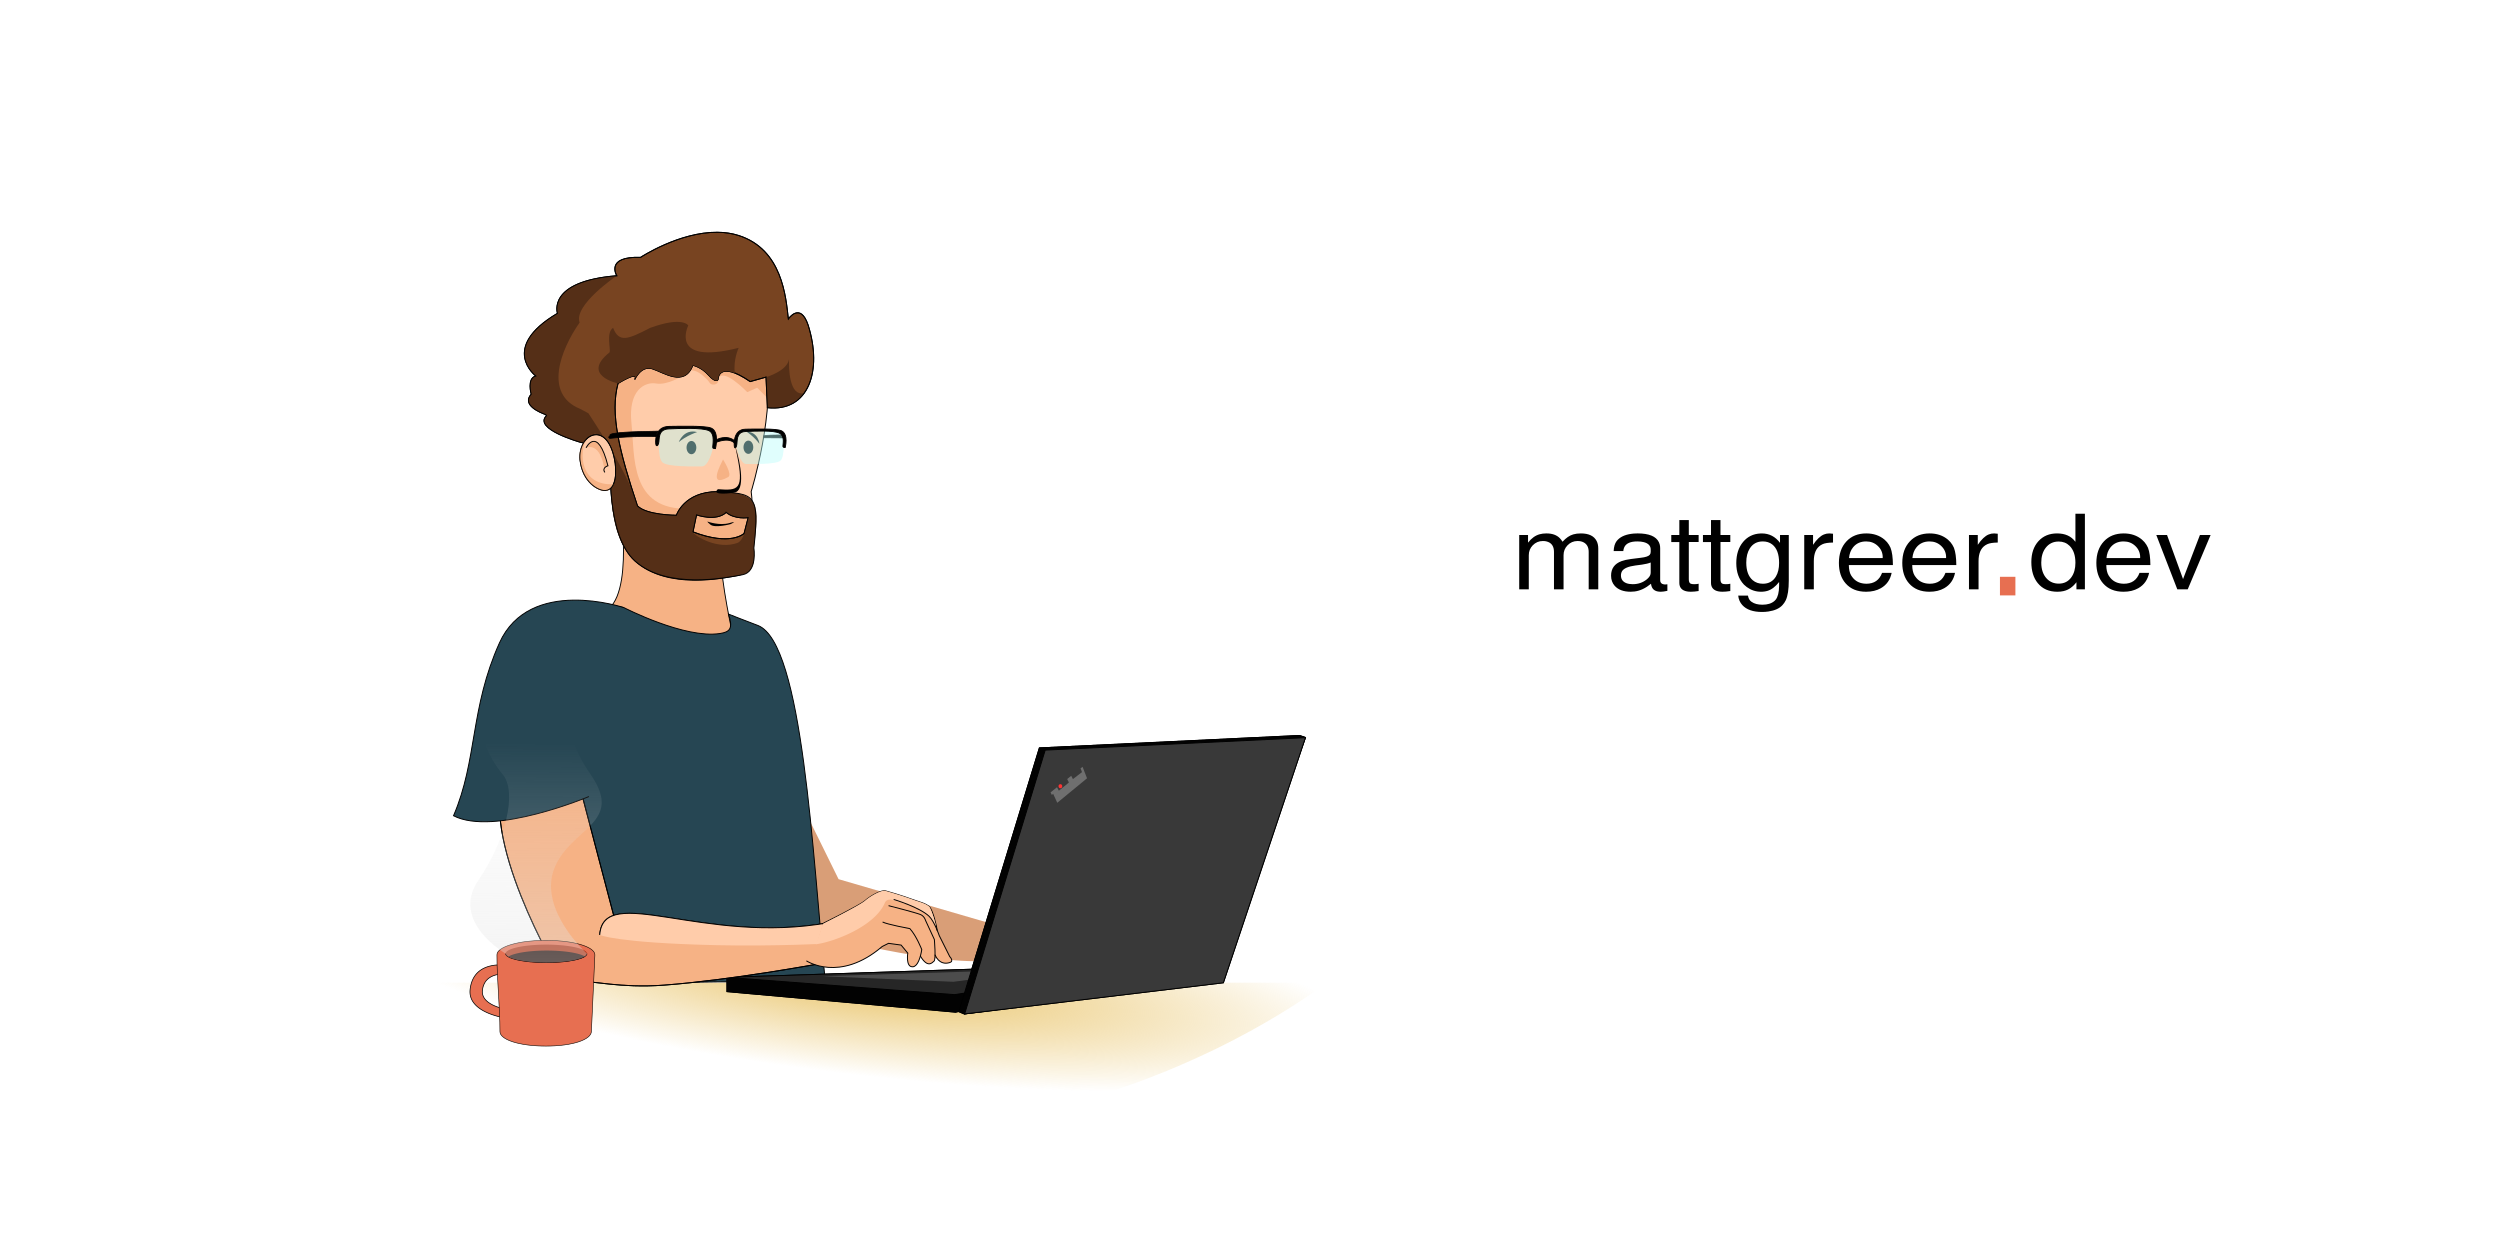 <svg xmlns="http://www.w3.org/2000/svg" xmlns:xlink="http://www.w3.org/1999/xlink" width="2000" height="1000" viewBox="0 0 529.167 264.583"><rect x="0" y="0" width="529.167" height="264.583" fill="#333333" stroke="none"/><defs><linearGradient id="b"><stop offset="0" stop-color="#e3e3e3"/><stop offset="1" stop-color="#e3e3e3" stop-opacity="0"/></linearGradient><linearGradient id="a"><stop offset="0" stop-color="#d4d4d4"/><stop offset="1" stop-color="#d4d4d4" stop-opacity="0"/></linearGradient><linearGradient id="c"><stop offset="0" stop-color="#e9c46a"/><stop offset="1" stop-color="#e9c46a" stop-opacity="0"/></linearGradient><linearGradient xlink:href="#a" id="d" x1="63.5" y1="201.284" x2="196.321" y2="43.063" gradientUnits="userSpaceOnUse" gradientTransform="matrix(.784 0 0 .784 79.881 42.789)"/><linearGradient xlink:href="#b" id="f" x1="43.682" y1="301.628" x2="44.677" y2="146.097" gradientUnits="userSpaceOnUse" gradientTransform="matrix(.784 0 0 .784 79.881 42.789)"/><radialGradient xlink:href="#c" id="e" cx="188.043" cy="150.698" fx="188.043" fy="150.698" r="124.165" gradientTransform="matrix(.856 .098 -.018 .158 25.203 165.694)" gradientUnits="userSpaceOnUse"/></defs><ellipse cx="183.14" cy="142.472" rx="70.913" ry="66.351" fill="url(#d)"/><path fill="#fff" d="M0 0h529.167v264.583H0z"/><path d="M86.15 207.998h194.61s-89.158 70.795-194.61 0z" fill="url(#e)"/><path d="M170.653 172.199l6.843 13.892 31.964 9.308s12.518 2.968 2.177 5.395c0 0 2.863 2.099-2.704 2.56-12.593 1.043-40.56-6.688-40.56-6.688z" fill="#d99e77"/><path d="M130.775 103.13s3.673 20.746-1.836 25.637l16.304 8.248 9.042-1.1.881-1.205s-2.597-11.526-2.597-17.342z" fill="#f6b285" stroke="#000" stroke-width=".195"/><path d="M130.117 104.054s2.222 12.293 7.998 15.996c5.776 3.702 18.217.148 18.217.148s3.702-9.48 2.666-16.144c0 0 5.332-17.18 3.11-29.028-2.222-11.849-31.25-6.073-31.25-6.073l-8.146 18.365z" fill="#fca" stroke="#000" stroke-width=".207"/><path d="M163.777 85.626l-3.509-3.56-2.094.942s-5.37-5.614-6.132-2.648c0 0 .066 1.186-1.227 1.034-.604-.072-.585-.505-1.165-1.08-1.01-1.002-2.27-2.147-3.834-1.914-2.46.367-1.257 1.1-1.257 1.1s-3.246 2.094-5.655 1.675c-2.408-.419-5.981 1.39-5.248 8.407.733 7.017-.435 18.504 12.218 18.09 9.317-.304 1.622-1.06 1.622-1.06l-3.094 4.724-10.42-1.937-2.566-6.179-1.623-10.001-2.147-8.64 2.095-4.556 8.377-2.409 7.384-1.204 4.346-.052 14.243 1.204-.89 6.703v.523" fill="#f6b285"/><path d="M153.043 97.256s2.046 3.194 1.1 3.717c-4.466 2.47-1.486-2.874-1.1-3.717zm-.173 11.222l-6.22.185-.667 5.22 6.22 1.593 5.628-.112.815-2.998.407-2.926z" fill="#f6b285"/><path d="M151.902 49.163c-8.122-.09-16.32 5.313-16.32 5.313-7.554-.26-5.036 3.888-5.036 3.888-14.847 1.185-12.552 7.96-12.552 7.96-12.367 7.331-4.591 13.256-4.591 13.256-1.925.555-.961 3.858-.961 3.858-2.074 2.3 1.918 3.916 3.071 4.322l.164.23c-2.9 2.816 7.202 5.632 7.202 5.632l5.882 1.228.568.098c-.262 3.677-.906 18.453 5.104 23.817 6.887 6.146 18.661 3.628 21.845 3.036 3.184-.593 2.518-5.11 2.518-5.11 1.865-9.396.364-12.524-6.924-12.626-7.073.011-8.701 4.999-8.701 4.999s-6.235.018-8.237-1.973c-3.877-11.63-5.829-19.558-4.114-25.93 0 0 4.472-2.809 3.53-.819 0 0 1.292-3.029 3.701-2.296 2.409.734 6.807 3.98 8.587-.733 0 0 1.781.314 3.351 2.095 1.572 1.78 1.99.942 1.99.942s-.104-4.294 6.808.42l3.351-.943.291 6.47c8.787.967 11.683-7.878 8.624-17.492-1.666-4.961-4.184-1.296-4.184-1.296-.518-4.59-1.259-14.699-10.516-17.661-1.446-.463-2.947-.668-4.451-.685zm1.81 59.292c1.86 1.544 4.647 1.113 4.647 1.113l-.864 3.351s-2.801 2.749-10.813-.34l.753-3.602s4.104 1.49 6.277-.522z" fill="#784421" stroke="#000" stroke-width=".207"/><path d="M130.546 58.364c-14.847 1.185-12.552 7.96-12.552 7.96-12.367 7.331-4.591 13.256-4.591 13.256-1.925.555-.961 3.858-.961 3.858-2.074 2.3 1.918 3.916 3.071 4.322l.164.23c-2.9 2.816 7.202 5.632 7.202 5.632 2.155.414 1.616.378 3.78.75l-.845-2.755c2.149 1.855 4.383 3.798 3.737 6.515-.262 3.678-1.128 15.27 4.882 20.633 6.887 6.146 19.624 3.443 22.808 2.85 3.184-.592 2.333-5.627 2.333-5.627 1.123-9.097 1.491-11.829-7.702-11.923-7.073.011-8.701 4.999-8.701 4.999s-6.235.018-8.237-1.972c-1.318-5.464-7.417-15.122-10.391-19.62l-1.75-.931c-7.755-3.134-4.17-12.45-.105-18.275-1.362-3.665 7.858-9.902 7.858-9.902zm23.166 50.09c1.86 1.545 4.647 1.114 4.647 1.114s-.647 4.749-2.23 5.334c-4.2 1.55-8.94-1.403-9.526-2.245l.832-3.68s4.104 1.49 6.277-.522zm13.31-32.924s-.01.2-.019.512c.025-.165.033-.336.02-.512zm-.019.512c-.38 2.514-4.865 3.785-4.865 3.785l.291 6.47c3.584.395 6.188-.843 7.807-3.1l-.02.004c-3.195.783-3.261-5.343-3.213-7.16z" fill="#552f17"/><path d="M151.902 49.163c-8.122-.09-16.32 5.313-16.32 5.313-7.554-.26-5.036 3.888-5.036 3.888-14.847 1.185-12.552 7.96-12.552 7.96-12.367 7.331-4.591 13.256-4.591 13.256-1.925.555-.961 3.858-.961 3.858-2.074 2.3 1.918 3.916 3.071 4.322l.164.23c-2.9 2.816 7.202 5.632 7.202 5.632l5.882 1.228.568.098c-.262 3.677-.906 18.453 5.104 23.817 6.887 6.146 19.55 3.48 22.734 2.888 3.184-.592 2.407-5.665 2.407-5.665 1.23-11.56.155-11.436-7.702-11.923-7.073.011-8.701 4.999-8.701 4.999s-6.235.018-8.237-1.973c-3.877-11.63-5.829-19.558-4.114-25.93 0 0 4.472-2.809 3.53-.819 0 0 1.292-3.029 3.701-2.296 2.409.734 6.807 3.98 8.587-.733 0 0 1.781.314 3.351 2.095 1.572 1.78 1.99.942 1.99.942s-.104-4.294 6.808.42l3.351-.943.291 6.47c8.787.967 11.683-7.878 8.624-17.492-1.666-4.961-4.184-1.296-4.184-1.296-.518-4.59-1.259-14.699-10.516-17.661-1.446-.463-2.947-.668-4.451-.685zm1.81 59.292c1.86 1.544 4.647 1.113 4.647 1.113l-.864 3.351s-2.801 2.749-10.813-.34l.753-3.602s4.104 1.49 6.277-.522z" fill="none" stroke="#000" stroke-width=".207"/><path d="M129.023 74.585c-6.146 4.888 1.797 6.577 1.797 6.577s4.472-2.81 3.53-.82c0 0 1.292-3.029 3.701-2.296 2.409.734 6.807 3.98 8.587-.733 0 0 1.781.314 3.351 2.095 1.572 1.78 1.99.942 1.99.942s-.066-2.81 3.571-1.385c-.404-2.726.798-5.342.798-5.342-14.884 3.777-10.663-4.74-10.663-4.74s-1.185-1.999-8.072.519c-4.862 2.535-6.59 3.122-7.843-.009-1.545.988-.454 4.564-.747 5.192z" fill="#552f17"/><path d="M149.85 110.428s2.467.881 4.506.294c2.04-.588.273.22.273.22s-3.297.905-4.27.098c-.972-.807-.51-.612-.51-.612z"/><path d="M122.763 97.326c.534 4.836 4 6.632 5.414 6.492 2.336-.233 2.389-4.125 1.872-6.69-1.662-8.246-7.732-5.277-7.286.198z" fill="#fca" stroke="#000" stroke-width=".186"/><path style="line-height:normal;font-variant-ligatures:normal;font-variant-position:normal;font-variant-caps:normal;font-variant-numeric:normal;font-variant-alternates:normal;font-feature-settings:normal;text-indent:0;text-align:start;text-decoration-line:none;text-decoration-style:solid;text-decoration-color:#000;text-transform:none;text-orientation:mixed;white-space:normal;shape-padding:0;isolation:auto;mix-blend-mode:normal;solid-color:#000;solid-opacity:1" d="M155.996 96.312c1.53 7.428.272 7.55-4.048 7.232-1.586 1.403 2.97.87 3.482.7 2.355-.267 1.404-6.13.174-9.87z" color="#000" font-weight="400" font-family="sans-serif" overflow="visible"/><path d="M124.057 94.786s2.404-4.885 4.625 3.802c0 0-1.358.404-.654 1.404-.823-6.805-3.97-5.206-3.97-5.206z" fill="#f6b285"/><path d="M124.057 94.786s2.404-4.885 4.625 3.802c0 0-1.358.404-.654 1.404" fill="none" stroke="#000" stroke-width=".207"/><path d="M124.108 92.955c-1.114 1.447-1.573 2.178-1.388 4.442.534 4.835 4 6.632 5.414 6.491.485-.048.53.215 1.777-1.387-7.082.332-7.4-6.503-5.803-9.546z" fill="#f6b285"/><path d="M122.763 97.326c.534 4.836 4 6.632 5.414 6.492 2.336-.233 2.389-4.125 1.872-6.69-1.662-8.246-7.732-5.277-7.286.198z" fill="none" stroke="#000" stroke-width=".186"/><g transform="matrix(.363 0 0 .363 27.541 11.365)"><ellipse cx="327.303" cy="229.682" rx="2.852" ry="3.871"/><ellipse cx="360.513" cy="229.478" rx="2.852" ry="3.871"/><path d="M319.934 226.47s2.847-7.874 10.69-5.837c0 0-2.636.877-5.402 2.344-3.247 1.722-5.288 3.493-5.288 3.493zm47.012 1.046s-.491-6.946-7.516-7.115c0 0 1.989 1.305 3.943 3.112 2.295 2.12 3.573 4.003 3.573 4.003z"/></g><path d="M151.646 93.081s2.069-1.197 3.864.21l-.011.528s-.93-1.335-3.908-.196z" stroke="#000" stroke-width=".19"/><path d="M129.07 92.795c-.57-.398.136-.364.035-.659-.213-.621 5.112-.79 10.104-.874l-.36 1.165s-5.276-.18-9.779.368z" stroke="#000" stroke-width=".159"/><path d="M150.88 94.925s-.833 3.795-2.296 3.795c-1.462 0-7.368.167-8.405-.888-1.036-1.056-.722-5.832-.722-5.832l1.26-1.259 2.98-.296h3.462s1.87-.018 2.055.111c.185.13 1.777 1.11 1.814 1.185.037.074.389 1.87.389 1.87z" fill="#b8fdfa" fill-opacity=".437"/><path d="M138.802 93.927s-.444-3.628 2.814-3.665c2.285-.026 7.598-.186 8.906.352 1.815.748.912 4.34.912 4.34s-.48.005-.552-.174c-.12-.298.62-2.963-.824-3.63-1.444-.666-6.11-.48-8.516-.37-2.407.111-1.888 2.259-2.148 3.073-.259.815-.592.43-.592.074z" stroke="#000" stroke-width=".207"/><path d="M161.677 92.218s-.593-.126 4.13-.175l-.025.664-4.243-.033z" stroke="#000" stroke-width=".117"/><path d="M155.964 95.013s.723 3.202 1.991 3.202c1.269 0 6.391.14 7.29-.75.9-.89.627-4.92.627-4.92l-1.092-1.061-2.585-.25h-3.003s-1.622-.016-1.782.093c-.161.11-1.542.937-1.574 1-.032.062-.338 1.577-.338 1.577z" fill="#b8fdfa" fill-opacity=".437"/><path d="M155.41 94.4s-.378-3.522 2.401-3.557c1.95-.026 6.482-.181 7.597.341 1.549.726.791 3.546.791 3.546s-.41.005-.47-.17c-.103-.288.515-2.208-.717-2.855-1.232-.647-5.21-.467-7.264-.36-2.053.109-1.61 2.193-1.832 2.984-.22.79-.505.418-.505.072z" stroke="#000" stroke-width=".189"/><path d="M110.588 132.316c5.583-7.567 21.475-3.702 21.475-3.702s12.84 6.635 20.328 5.48c2.058-.318 2.85-1 1.814-4.11 0 0 4.24 1.68 6.23 2.413 9.537 3.74 11.52 48.4 14.298 75.848-24.948-1.203-34.717.546-52.595-.583l-10.33-34.525" fill="#264653" stroke="#000" stroke-width=".207"/><g transform="matrix(.363 0 0 .363 27.541 11.365)"><path d="M481.442 548.237l-133.412-10.27v8.932l133.34 11.998 12.807-3.108-6.551-7.945z" fill="#020202" stroke="#000" stroke-width=".57"/><path d="M347.704 538.578l152.25-5.036-2.305 12.533-17 2.594z" fill="#262626" stroke="#000" stroke-width=".57"/><path d="M494.017 535.076s-91.164 2.884-90.155 2.884c1.008 0 76.245 3.212 76.245 3.212l12.273-1.62z" fill="#4c4c4c"/><path d="M483.218 558.613l46.974-153.823 151.72-7.248 3.389 1.164-51.22 141.75-147.665 19.474z" fill="#020202" stroke="#000" stroke-width=".57"/><path d="M486.615 559.904l46.974-153.823 151.72-7.248-47.83 142.915z" fill="#393939" stroke="#000" stroke-width=".57"/><path d="M555.392 415.87l-1.188.831.85 2.217-5.297 4.074-.984-1.93-2.355 1.891.995 2.026-5.857 4.788-1.079-2.043-3.745 3.008.707 1.476.805-.612 2.388 5.195 17.35-14.27z" fill="#6f6f6f"/><ellipse cx="542.447" cy="427.143" rx="1.095" ry="1.197" fill="#f33"/><path d="M481.442 548.237l-133.412-10.27v8.932l133.34 11.998 12.807-3.108-6.551-7.945z" fill="#020202" stroke="#000" stroke-width=".57"/><path d="M347.704 538.578l152.25-5.036-2.305 12.533-17 2.594z" fill="#262626" stroke="#000" stroke-width=".57"/><path d="M494.017 535.076s-91.164 2.884-90.155 2.884c1.008 0 76.245 3.212 76.245 3.212l12.273-1.62z" fill="#4c4c4c"/><path d="M483.218 558.613l46.974-153.823 151.72-7.248 3.389 1.164-51.22 141.75-147.665 19.474z" fill="#020202" stroke="#000" stroke-width=".57"/><path d="M486.615 559.904l46.974-153.823 151.72-7.248-47.83 142.915z" fill="#393939" stroke="#000" stroke-width=".57"/><path d="M555.392 415.87l-1.188.831.85 2.217-5.297 4.074-.984-1.93-2.355 1.891.995 2.026-5.857 4.788-1.079-2.043-3.745 3.008.707 1.476.805-.612 2.388 5.195 17.35-14.27z" fill="#6f6f6f"/><ellipse ry="1.197" rx="1.095" cy="427.143" cx="542.447" fill="#f33"/></g><path d="M129.903 193.79c-5.473-20.847-9.476-36.045-9.476-36.045s-11.078 1.19-13.252 5.588c-6.53 13.208 11.126 42.78 11.126 42.78s1.361 2.827 5.236 1.78c1.54-.416 7.668 1.325 16.996.63 14.157-1.056 32.983-4.54 32.983-4.54s5.718-9.387 1.968-8.7c-26.449 4.84-47.705-8.545-48.543 2.608" fill="#f6b285" stroke="#000" stroke-width=".208"/><path d="M175.766 199.698c1.049-2.371 1.682-4.775-.282-4.415-26.449 4.84-47.705-8.545-48.543 2.608 0 0 3.504 1.687 24.683 2.17 12.33.28 24.142-.363 24.142-.363z" fill="#fca"/><path d="M129.903 193.79c-5.473-20.847-9.476-36.045-9.476-36.045s-11.078 1.19-13.252 5.588c-6.53 13.208 11.126 42.78 11.126 42.78s1.361 2.827 5.236 1.78c1.54-.416 7.668 1.325 16.996.63 14.157-1.056 32.983-4.54 32.983-4.54s5.718-9.387 1.968-8.7c-26.449 4.84-47.705-8.545-48.543 2.608" fill="none" stroke="#000" stroke-width=".208"/><path d="M187.236 188.538c-.927-.04-3.014 1.127-4.125 2.098-1.185 1.037-8.887 4.888-8.887 4.888l-2.591 8.22s6.294 3.998 15.107-3.407l1.332-.666 2.666.37 1.407 1.704s-.445 2.887.963 2.887c0 0 1.003.275 1.704-2.263 1.55 2.571 2.444 1.448 2.887 1.078.145-.12.203-.651.215-1.31.888 1.864 2.165 1.9 3.117 1.607.963-.296 0-1.26 0-1.26l-2.221-4.442s-.177-.509-.455-1.174c-.091-.876-.954-4.356-1.666-4.973-.843-.73-2.099-.973-3.404-1.456-2.366-.876-5.354-1.733-5.88-1.876a.774.774 0 00-.169-.025z" fill="#f6b285"/><path d="M170.688 203.374s7.035 4.702 16.051-3.036l1.333-.667 2.666.37 1.407 1.703s-.444 2.888.963 2.888c0 0 1.333.37 2-3.629 0 0-1.111-2.888-2.518-4.442 0 0-4.814-.89-5.776-1.407" fill="none" stroke="#000" stroke-width=".207"/><path d="M188.076 191.699s5.995 1.53 6.81 1.9c.813.37 1.036 1.259 1.036 1.259l1.851 3.999s.37 4.22-.074 4.59c-.444.37-1.341 1.5-2.897-1.093" fill="none" stroke="#000" stroke-width=".207"/><path d="M173.962 195.576s7.964-3.903 9.149-4.94c1.185-1.036 3.48-2.295 4.295-2.073.525.143 3.513 1 5.88 1.876 1.304.483 2.56.725 3.403 1.456.752.652 1.675 4.509 1.675 5.1" fill="none" stroke="#000" stroke-width=".207"/><path d="M187.236 188.538c-.927-.04-3.014 1.127-4.125 2.098-1.185 1.037-8.887 4.888-8.887 4.888l-1.514 4.347c3.797-.502 12.478-3.775 14.59-8.789.501-1.19 2.252-.415 2.252-.415l3.781 1.125 3.271 1.922 1.522 2.317c-.21-1.113-1.133-3.873-1.437-4.136-.843-.73-2.099-.973-3.404-1.456-2.366-.876-5.354-1.733-5.88-1.876a.774.774 0 00-.169-.025z" fill="#fca"/><path d="M187.236 188.538c-.927-.04-3.014 1.127-4.125 2.098-1.185 1.037-8.887 4.888-8.887 4.888l-2.591 8.22s6.294 3.998 15.107-3.407l1.332-.666 2.666.37 1.407 1.704s-.445 2.887.963 2.887c0 0 1.003.275 1.704-2.263 1.55 2.571 2.444 1.448 2.887 1.078.145-.12.203-.651.215-1.31.888 1.864 2.165 1.9 3.117 1.607.963-.296 0-1.26 0-1.26l-2.221-4.442s-.177-.509-.455-1.174c-.091-.876-.954-4.356-1.666-4.973-.843-.73-2.099-.973-3.404-1.456-2.366-.876-5.354-1.733-5.88-1.876a.774.774 0 00-.169-.025z" fill="none"/><path d="M189.163 190.38s5.505 1.651 7.5 3.57c1.11 1.068 2.147 4.092 2.147 4.092l2.221 4.443s.963.963 0 1.259c-.962.296-2.258.26-3.147-1.666" fill="none" stroke="#000" stroke-width=".207"/><path d="M124.658 168.602s-20.1 8.48-28.66 4.065c5.056-11.747 3.483-22.762 9.72-36.58 6.404-14.186 26.345-7.473 26.345-7.473" fill="#264653" stroke="#000" stroke-width=".207"/><path d="M107.272 204.287c-2.644-.26-7.185.06-7.764 5.144-.6 5.266 8.404 6.199 8.404 6.199l.211-1.793c-1.355-.198-6.364-1.14-6.013-4.22.418-3.667 4.26-3.625 6.155-3.374.293.039.531.081.71.116l.193-1.75s-.553-.151-1.394-.264a15.468 15.468 0 00-.501-.059z" fill="#e76f51" stroke="#000" stroke-width=".155"/><path d="M115.551 199.028c-5.724 0-10.363 1.376-10.364 3.074l.001.007c-.004 5.412.64 10.826.634 16.238 0 1.697 4.006 3.074 9.73 3.074 5.723 0 9.55-1.378 9.626-3.074l.737-16.245c0-1.698-4.64-3.074-10.364-3.074z" fill="#e76f51" stroke="#100701" stroke-width=".124" stroke-opacity=".995"/><path d="M124.24 201.846a8.61 1.9 0 01-8.61 1.9 8.61 1.9 0 01-8.61-1.9 8.61 1.9 0 018.61-1.901 8.61 1.9 0 018.61 1.9z" fill="#af3618"/><path d="M124.24 201.846c0 1.05-3.855 1.9-8.61 1.9-4.756 0-8.61-.85-8.61-1.9" fill="none" stroke="#120000" stroke-width=".157"/><path d="M115.73 201.2a8.61 1.9 0 00-8.127 1.28 8.61 1.9 0 008.126 1.279 8.61 1.9 0 008.126-1.279 8.61 1.9 0 00-8.126-1.28z" fill="#1e0905"/><path d="M117.293 183.91c3.318-8.708 14.929-9.498 7.776-19.905-7.9-11.494-3.098-15.492-3.098-15.492l-17.647-.163c-4.458 5.184-1.037 11.819 2.073 15.551 3.11 3.732.726 13.789-5.184 22.497-5.909 8.709 5.806 15.448 5.806 15.448 0 1.05 3.855 1.9 8.61 1.9 4.756 0 8.61-.85 8.61-1.9 0 0-10.263-9.227-6.946-17.936z" fill="url(#f)"/><g font-weight="400" font-size="22.578" font-family="sans-serif" letter-spacing="0" word-spacing="0"><path d="M423.324 122.096h3.269v3.935h-3.27z" style="line-height:1.25" fill="#e76f51"/><g aria-label="mattgreerdev" style="line-height:1.25;-inkscape-font-specification:'sans-serif Bold'" font-weight="400" font-size="60.434" stroke-width=".63" font-family="Jamrul"><path d="M321.567 113.24h1.866v1.62q1.104-1.416 2.477-1.781.622-.172 1.416-.172 1.866 0 2.853 1.03.3.31.558.73 1.104-1.223 2.274-1.556.686-.204 1.608-.204 2.51 0 3.336 1.61.343.675.343 1.597v8.634h-2.027v-7.926q0-1.48-1.105-2.038-.525-.268-1.244-.268-1.265 0-2.145.922-.826.87-.826 2.081v7.23h-2.027v-7.927q0-1.609-1.244-2.113l-.418-.129q-.322-.064-.687-.064-1.265 0-2.156.922-.825.87-.825 2.081v7.23h-2.027zM352.928 123.676v1.383q-.858.193-1.384.193-1.512 0-1.92-1.04-.118-.28-.16-.654-1.706 1.415-3.465 1.64-.397.054-.837.054-2.263 0-3.378-1.244-.772-.869-.772-2.156 0-2.252 2.21-3.078.75-.279 2.005-.45.654-.097 2.059-.258 1.555-.171 1.93-.654.183-.236.183-.611v-.483q0-1.19-1.47-1.566-.579-.15-1.362-.15-2.177 0-2.756 1.223l-.14.386q-.053.203-.075.429h-2.037q.064-1.373.632-2.113.118-.14.247-.28 1.094-1.115 3.368-1.308.397-.032.826-.032 3.614 0 4.504 1.866l.161.43q.108.386.108.847v6.768q0 .761.804.879.129.021.279.021.214 0 .44-.042zm-3.53-2.553v-2.06q-.686.28-1.865.451l-1.384.182q-2.22.3-2.8 1.18-.246.386-.246.933 0 1.18 1.148 1.63.568.215 1.34.215 1.749 0 3.004-1.04.664-.558.772-1.116.032-.171.032-.375zM359.545 113.24v1.49h-2.08v7.884q0 .73.375.922.236.118.74.118.633 0 .965-.096v1.544q-.944.15-1.64.15-1.846 0-2.307-1.105-.14-.321-.14-.718v-8.698h-1.705v-1.491h1.706v-3.164h2.005v3.164zM366.249 113.24v1.49h-2.081v7.884q0 .73.375.922.236.118.74.118.633 0 .966-.096v1.544q-.944.15-1.641.15-1.845 0-2.306-1.105-.14-.321-.14-.718v-8.698h-1.705v-1.491h1.705v-3.164h2.006v3.164zM376.77 113.24h1.856v9.62q0 2.853-.644 4.205-.268.547-.676.997-.954 1.073-3.003 1.373-.643.097-1.33.097-2.863 0-4.183-1.459-.75-.826-.868-2.006h2.059q.14.751.525 1.116.108.096.247.204.858.61 2.295.61 1.641 0 2.553-.804.14-.128.257-.268.687-.868.72-2.874v-.858q-1.18 1.501-2.51 1.888-.44.128-.945.16-.182.011-.386.011-1.64 0-3.003-.997-.31-.226-.579-.494l-.043-.043q-1.598-1.694-1.598-4.526 0-2.767 1.448-4.494 1.394-1.662 3.636-1.78.15-.01.311-.01 2.37 0 3.861 1.994zm-3.647 1.362q-1.79 0-2.734 1.459-.762 1.169-.762 3.024 0 2.563 1.362 3.722.869.75 2.167.75 1.823 0 2.735-1.512.686-1.126.686-2.896 0-2.777-1.459-3.914-.815-.633-1.995-.633zM381.897 113.24h1.866v2.08q1.17-1.726 2.295-2.188.537-.225 1.159-.225.268 0 .772.065v1.866q-1.534.021-2.231.354-.204.086-.408.225-1.426.933-1.426 3.357v5.974h-2.027zM400.666 119.61h-9.33q.02 1.384.471 2.156.097.15.204.3.89 1.277 2.531 1.46.247.032.504.032 2.478 0 3.325-2.306h2.027q-.44 2.198-2.284 3.25-1.32.75-3.132.75-2.778 0-4.323-1.77-1.426-1.62-1.426-4.333 0-2.863 1.609-4.569 1.566-1.673 4.183-1.673 2.316 0 3.872 1.32.278.246.525.525.45.536.74 1.19.494 1.288.504 3.669zm-9.288-1.49h7.111q.021-.054.021-.14 0-1.437-1.03-2.413-1.007-.965-2.477-.965-1.759 0-2.767 1.244-.74.912-.858 2.274zM414.084 119.61h-9.331q.021 1.384.472 2.156.096.15.203.3.89 1.277 2.532 1.46.246.032.504.032 2.477 0 3.325-2.306h2.027q-.44 2.198-2.285 3.25-1.32.75-3.132.75-2.778 0-4.322-1.77-1.427-1.62-1.427-4.333 0-2.863 1.61-4.569 1.565-1.673 4.182-1.673 2.317 0 3.872 1.32.279.246.526.525.45.536.74 1.19.493 1.288.504 3.669zm-9.288-1.49h7.11q.022-.054.022-.14 0-1.437-1.03-2.413-1.008-.965-2.477-.965-1.76 0-2.767 1.244-.74.912-.858 2.274zM416.765 113.24h1.866v2.08q1.17-1.726 2.296-2.188.536-.225 1.158-.225.268 0 .772.065v1.866q-1.534.021-2.23.354-.205.086-.408.225-1.427.933-1.427 3.357v5.974h-2.027zM441.304 108.735v16.013h-1.791v-1.512q-1.159 1.523-2.724 1.877-.59.14-1.309.14-2.67 0-4.15-1.824-1.363-1.663-1.363-4.462 0-2.778 1.523-4.44 1.491-1.62 3.915-1.62 2.553 0 3.84 1.716l.053.065v-5.953zm-5.556 5.888q-1.716 0-2.735 1.32-.944 1.212-.944 3.142 0 2.199 1.212 3.443.987 1.008 2.5 1.008 1.694 0 2.66-1.351.857-1.19.857-3.057 0-2.37-1.233-3.593-.922-.912-2.317-.912zM455.161 119.61h-9.33q.02 1.384.471 2.156.097.15.204.3.89 1.277 2.531 1.46.247.032.504.032 2.478 0 3.325-2.306h2.027q-.44 2.198-2.284 3.25-1.32.75-3.132.75-2.778 0-4.323-1.77-1.426-1.62-1.426-4.333 0-2.863 1.609-4.569 1.566-1.673 4.183-1.673 2.316 0 3.871 1.32.28.246.526.525.45.536.74 1.19.493 1.288.504 3.669zm-9.288-1.49h7.11q.022-.054.022-.14 0-1.437-1.03-2.413-1.007-.965-2.477-.965-1.759 0-2.767 1.244-.74.912-.858 2.274zM463.066 124.748h-2.199l-4.451-11.508h2.274l3.389 9.33 3.572-9.33h2.263z" style="-inkscape-font-specification:Jamrul"/></g></g></svg>